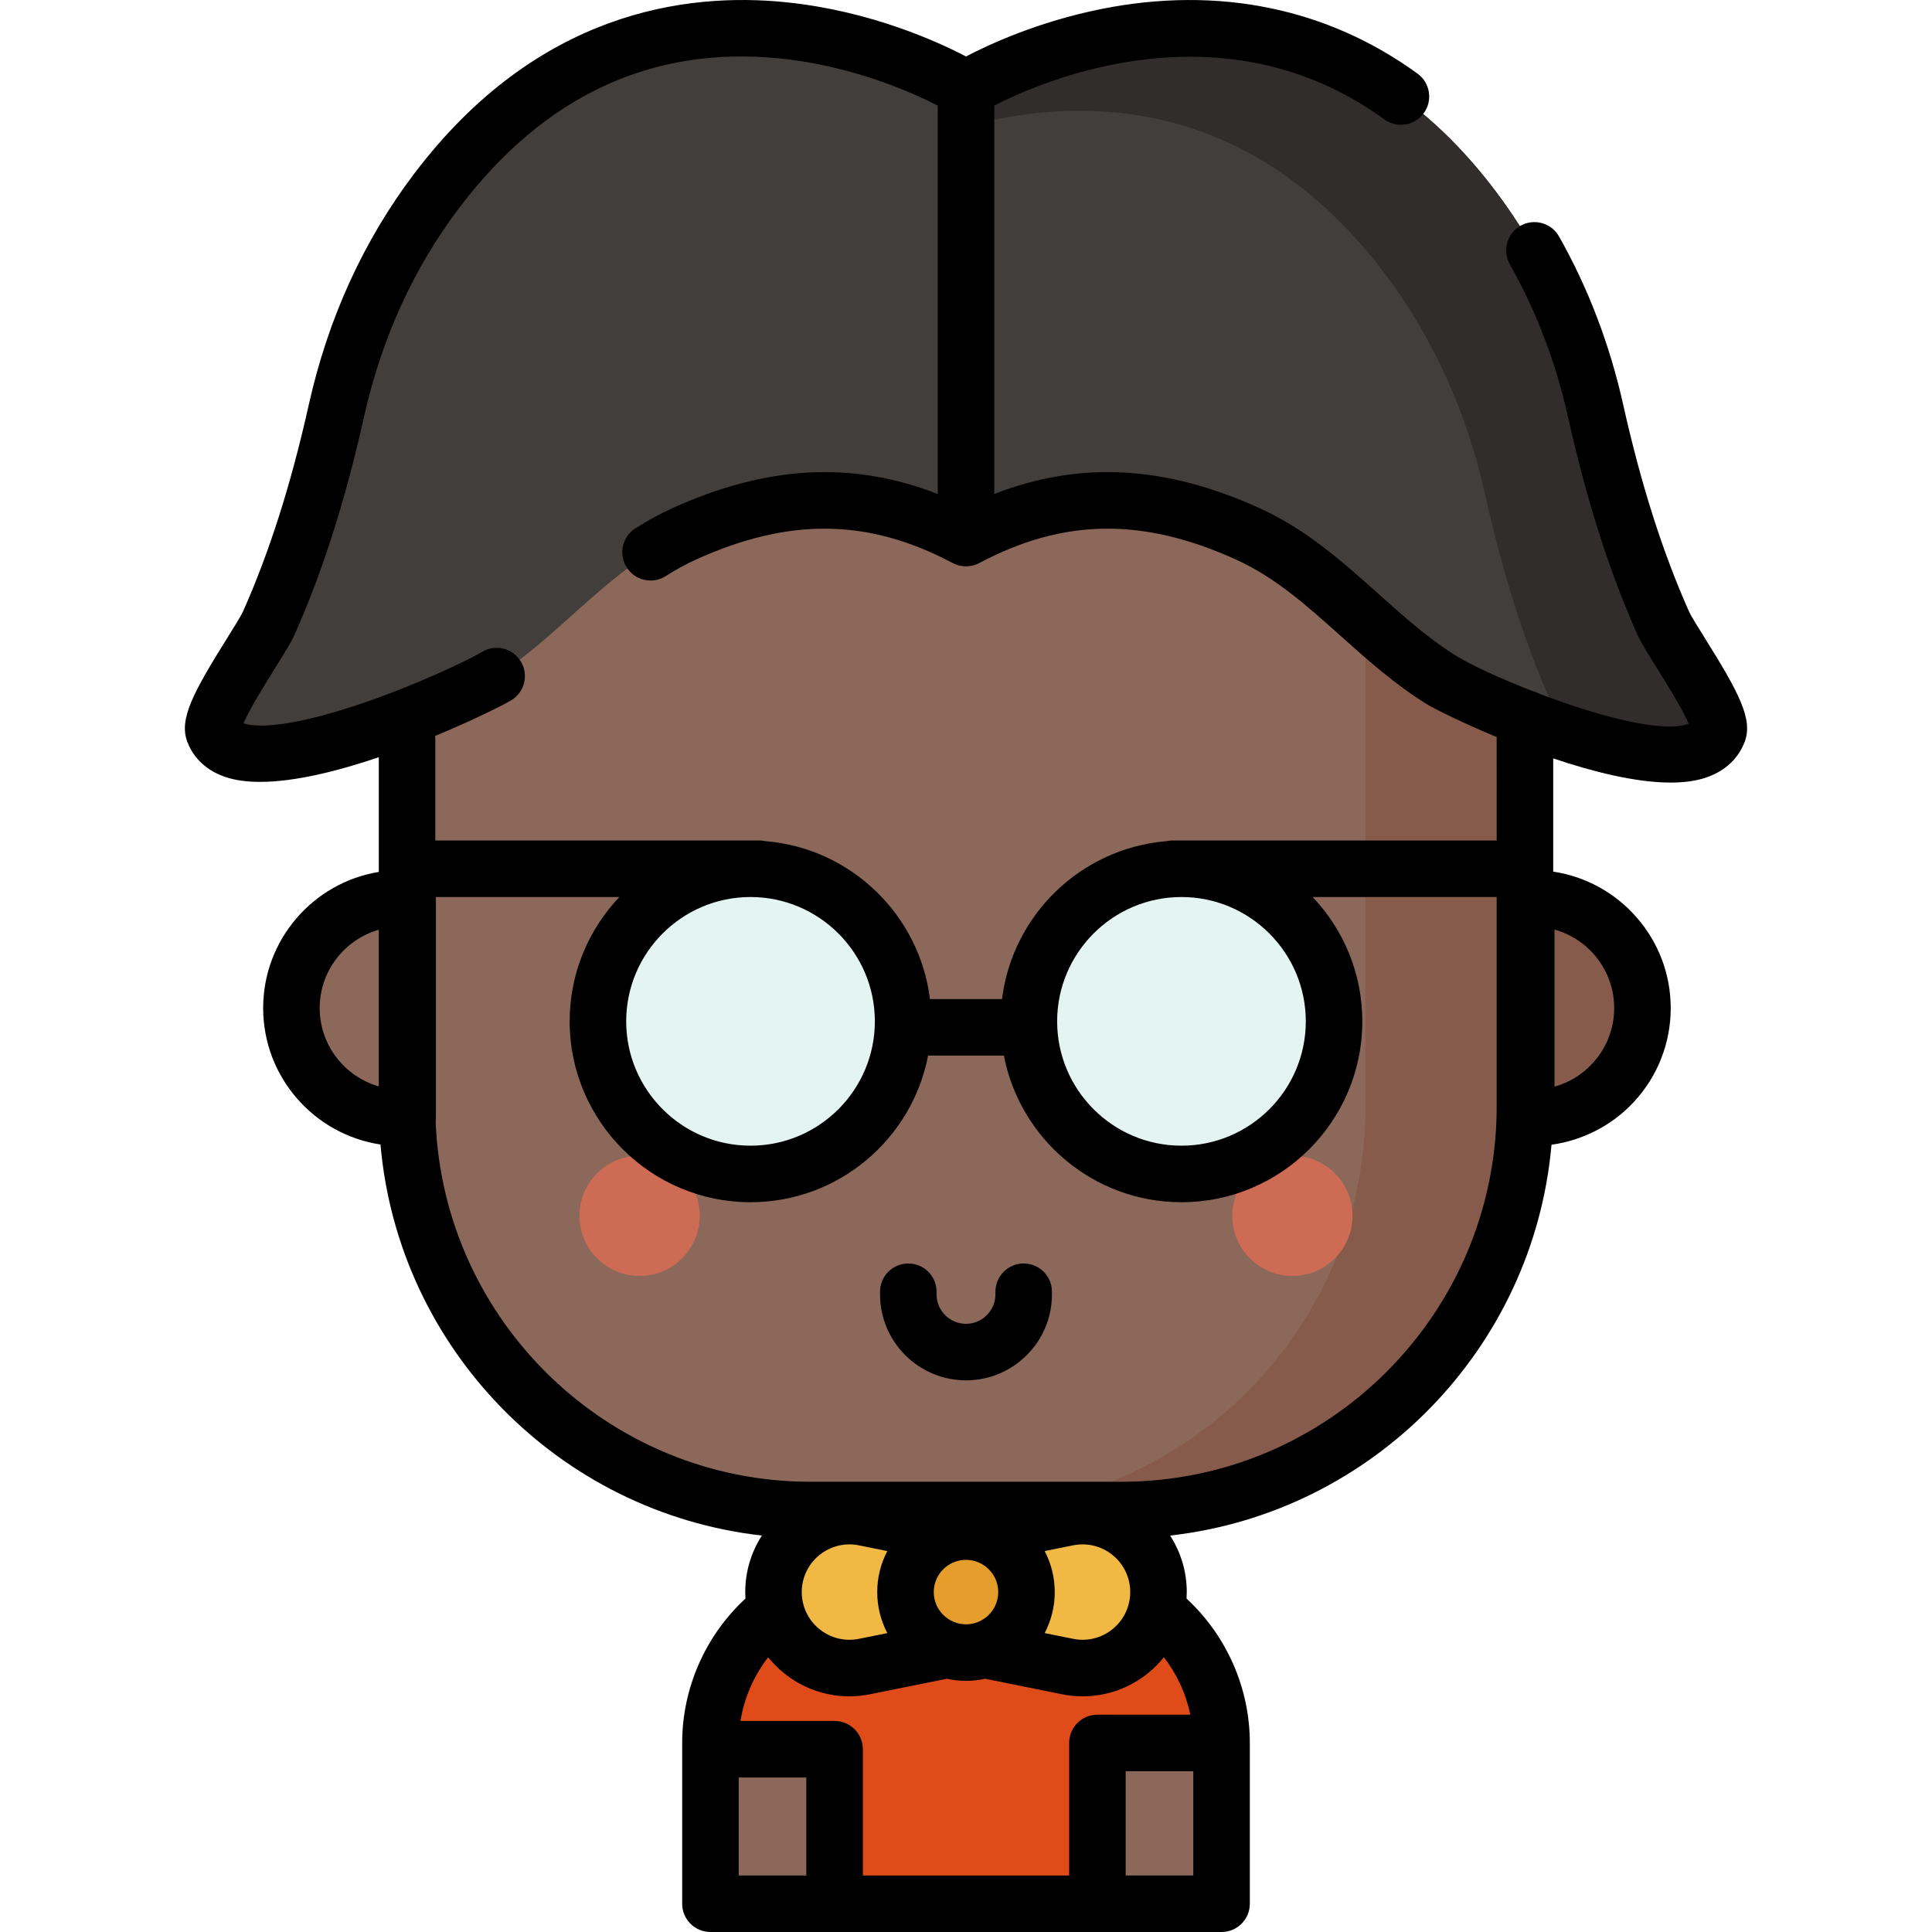 <?xml version="1.0" encoding="iso-8859-1"?>
<!-- Generator: Adobe Illustrator 19.0.0, SVG Export Plug-In . SVG Version: 6.00 Build 0)  -->
<svg version="1.1" id="Capa_1" xmlns="http://www.w3.org/2000/svg" xmlns:xlink="http://www.w3.org/1999/xlink" x="0px" y="0px"
	 viewBox="0 0 512.002 512.002" style="enable-background:new 0 0 512.002 512.002;" xml:space="preserve">
<path style="fill:#8B6859;" d="M107.873,123.202v114.87h-1.566c-16.059,0-29.077,13.018-29.077,29.077s13.018,29.077,29.077,29.077
	h1.614c1.649,57.69,48.929,103.952,107.018,103.952h20.983c0,3.932,0,6.905,0,6.914c0,9.667-0.123,9.386-9.354,10.686
	c-7.119,1.002-13.947,3.757-19.777,7.962c-11.537,8.322-18.518,21.936-18.518,36.163v42.608h135.454v-42.608
	c0-14.227-6.98-27.841-18.518-36.163c-5.83-4.205-12.659-6.959-19.777-7.962c-9.231-1.3-9.354-1.019-9.354-10.686
	c0-0.009,0-2.982,0-6.914h20.983c59.131,0,107.067-47.935,107.067-107.067V123.202H107.873z"/>
<path style="fill:#E04B1A;" d="M323.723,461.904c0-14.23-6.975-27.844-18.51-36.162c-3.726-2.687-7.857-4.78-12.215-6.201
	c-2.46-0.804-4.999-1.398-7.568-1.765c-3.765-0.531-6.014-0.789-7.357-1.578l-1.726,0.383l-4.616,2.57
	c-9.872,5.506-21.892,5.467-31.726-0.109l-4.35-2.46l-1.726-0.383c-1.343,0.789-3.593,1.047-7.357,1.578
	c-2.57,0.367-5.108,0.961-7.568,1.765c-4.358,1.421-8.49,3.515-12.215,6.201c-11.536,8.318-18.51,23.587-18.51,37.817h32.898v40.951
	h69.651v-42.606h32.895V461.904z"/>
<path style="fill:#875B4C;" d="M406.192,238.072h-2.061v-114.87h-42.273v170.043c0,59.062-47.865,106.927-106.927,106.927h42.273
	c58.052,0,105.305-46.263,106.884-103.946h2.104c8.438,0,16.036-3.594,21.348-9.335c4.797-5.185,7.729-12.121,7.729-19.742l0,0
	C435.269,251.09,422.25,238.072,406.192,238.072z"/>
<g>
	<circle style="fill:#CE6B55;" cx="169.5" cy="322.21" r="15.931"/>
	<circle style="fill:#CE6B55;" cx="342.5" cy="322.21" r="15.931"/>
</g>
<g>
	<path style="fill:#423E3C;" d="M256,23.536c0,0-81.68-50.187-140.167,26.886c-13.085,17.243-21.959,37.287-26.678,58.412
		c-4.295,19.227-9.933,38.371-17.972,56.386c-2.221,4.977-16.243,24.23-14.542,28.71c6.686,17.602,64.726-8.441,73.081-13.565
		c18.477-11.332,31.458-29.736,51.536-38.857c25.566-11.614,48.929-12.608,74.741,1.089V23.536H256z"/>
	<path style="fill:#423E3C;" d="M256,23.536c0,0,81.68-50.187,140.167,26.886c13.085,17.243,21.959,37.287,26.678,58.412
		c4.295,19.227,9.933,38.371,17.972,56.386c2.221,4.977,16.243,24.23,14.542,28.71c-6.686,17.602-64.726-8.441-73.081-13.565
		c-18.477-11.332-31.458-29.736-51.536-38.857c-25.566-11.614-48.929-12.608-74.741,1.089L256,23.536L256,23.536z"/>
</g>
<path style="fill:#302D2C;" d="M455.353,193.925c-3.585,9.445-21.953,6.328-39.504,0.615c-2.02-3.237-3.719-5.966-4.375-7.438
	c-8.04-18.02-13.685-37.163-17.979-56.387c-4.709-21.123-13.592-41.176-26.675-58.42C330.433,24.35,285.083,25.661,256,33.487
	v-9.953c0,0,81.684-50.179,140.171,26.889c13.083,17.244,21.953,37.283,26.675,58.407c4.294,19.237,9.926,38.38,17.966,56.387
	C443.033,170.193,457.066,189.456,455.353,193.925z"/>
<g>
	<circle style="fill:#E4F4F1;" cx="198.9" cy="270.67" r="39.823"/>
	<circle style="fill:#E4F4F1;" cx="313.1" cy="270.67" r="39.823"/>
</g>
<path d="M256.508,427.638c-13.158,0-22.346-5.943-22.92-6.323c-3.448-2.286-4.39-6.934-2.104-10.382
	c2.276-3.432,6.895-4.381,10.338-2.132c0.668,0.423,14.175,8.754,30.245-0.553c3.578-2.074,8.161-0.853,10.236,2.726
	c2.074,3.58,0.853,8.162-2.726,10.236C271.252,426.034,263.344,427.638,256.508,427.638z"/>
<g>
	<path style="fill:#F2B844;" d="M261.527,406.497v10.837v9.17v10.837l21.381,4.31c12.464,2.513,24.107-7.017,24.107-19.732l0,0
		c0-12.715-11.643-22.245-24.107-19.732L261.527,406.497z"/>
	<path style="fill:#F2B844;" d="M250.473,406.497v10.837v9.17v10.837l-21.381,4.31c-12.464,2.513-24.107-7.017-24.107-19.732l0,0
		c0-12.715,11.643-22.245,24.107-19.732L250.473,406.497z"/>
</g>
<circle style="fill:#E59E2C;" cx="256" cy="421.92" r="16.03"/>
<path d="M256,365.807c-12.562,0-22.781-10.219-22.781-22.781v-0.7c0-4.137,3.353-7.49,7.49-7.49s7.49,3.353,7.49,7.49v0.7
	c0,4.301,3.499,7.801,7.8,7.801c4.301,0,7.8-3.499,7.8-7.801v-0.7c0-4.137,3.353-7.49,7.49-7.49s7.49,3.353,7.49,7.49v0.7
	C278.781,355.588,268.562,365.807,256,365.807z"/>
<path d="M451.767,169.049c-1.706-2.731-3.638-5.826-4.11-6.882c-7.038-15.771-12.763-33.75-17.503-54.966
	c-3.55-15.899-9.269-30.886-16.998-44.541c-2.037-3.599-6.606-4.867-10.208-2.829c-3.6,2.037-4.867,6.608-2.829,10.209
	c7.001,12.369,12.186,25.97,15.416,40.427c4.959,22.203,10.993,41.112,18.443,57.805c0.852,1.913,2.408,4.429,5.083,8.712
	c2.356,3.773,6.892,11.036,8.457,14.812c-0.096,0.037-0.172,0.063-0.211,0.077c-7.329,2.495-24.836-2.488-39.594-8.116
	c-0.551-0.301-1.146-0.527-1.769-0.682c-8.667-3.385-16.173-6.901-19.751-9.096c-7.444-4.565-13.982-10.416-20.904-16.611
	c-9.362-8.38-19.043-17.044-31.451-22.68c-24.985-11.349-47.622-12.618-70.349-3.771V27.969
	c13.232-6.777,60.872-27.246,103.369,3.669c3.345,2.432,8.031,1.695,10.464-1.651c2.433-3.345,1.694-8.031-1.651-10.464
	C351.728,2.107,322.722-3.814,291.793,2.402C275.125,5.751,262.165,11.745,256,14.97c-7.525-3.941-25.177-12.011-47.369-14.342
	c-27.208-2.855-66.444,2.674-98.764,45.267c-13.472,17.754-22.9,38.38-28.021,61.307c-4.74,21.219-10.465,39.199-17.502,54.967
	c-0.472,1.055-2.405,4.151-4.11,6.882c-9.104,14.575-12.856,21.584-10.594,27.54c1.17,3.081,3.864,7.197,10.051,9.308
	c2.667,0.909,5.793,1.31,9.236,1.31c9.207-0.001,20.648-2.872,31.457-6.533v30.394c-17.355,2.84-30.643,17.934-30.643,36.08
	c0,18.302,13.516,33.505,31.09,36.157c4.737,54.135,47.33,97.578,101.081,103.634c-2.852,4.409-4.416,9.581-4.416,14.98
	c0,0.576,0.022,1.149,0.057,1.72c-10.593,9.792-16.768,23.686-16.768,38.263v42.608c0,4.137,3.353,7.49,7.49,7.49h135.454
	c4.137,0,7.49-3.353,7.49-7.49v-42.608c0-14.576-6.175-28.472-16.769-38.262c0.035-0.571,0.057-1.144,0.057-1.72
	c0-5.399-1.564-10.571-4.416-14.98c53.733-6.053,96.314-49.468,101.076-103.576c8.327-1.152,16.107-5.153,21.872-11.385
	c6.269-6.775,9.722-15.593,9.722-24.829c0-18.32-13.543-33.533-31.141-36.162v-30.007c10.6,3.576,21.932,6.408,31.133,6.407
	c3.49-0.001,6.676-0.408,9.394-1.335c6.288-2.146,9.026-6.33,10.216-9.461C464.623,190.635,460.87,183.625,451.767,169.049z
	 M100.383,287.903c-9.03-2.583-15.662-10.906-15.662-20.755s6.632-18.171,15.662-20.754V287.903z M276.85,411.049l7.538-1.52
	c3.734-0.751,7.56,0.199,10.503,2.609c2.944,2.41,4.634,5.975,4.634,9.78s-1.689,7.371-4.634,9.781
	c-2.944,2.409-6.775,3.365-10.502,2.608l-7.539-1.519c1.703-3.254,2.672-6.95,2.672-10.87
	C279.522,417.999,278.553,414.303,276.85,411.049z M264.542,421.919c0,4.711-3.832,8.543-8.542,8.543
	c-4.71,0-8.542-3.832-8.542-8.543c0-4.71,3.832-8.542,8.542-8.542C260.71,413.377,264.542,417.209,264.542,421.919z M235.15,432.789
	l-7.539,1.52c-3.732,0.753-7.559-0.199-10.503-2.609c-2.944-2.411-4.634-5.976-4.634-9.781s1.689-7.369,4.634-9.78
	c2.284-1.87,5.1-2.862,7.989-2.862c0.836,0,1.677,0.084,2.514,0.252l7.538,1.52c-1.703,3.254-2.672,6.95-2.672,10.87
	C232.478,425.839,233.447,429.535,235.15,432.789z M213.684,497.019h-17.92V471.05h17.92V497.019z M316.237,497.019h-17.921v-27.626
	h17.921V497.019z M315.451,454.413h-24.626c-4.137,0-7.49,3.353-7.49,7.49v35.116h-54.67v-33.46c0-4.137-3.353-7.49-7.49-7.49
	h-24.94c0.991-6.161,3.536-11.962,7.338-16.868c1.193,1.483,2.542,2.859,4.048,4.091c4.992,4.086,11.143,6.252,17.456,6.252
	c1.827,0,3.667-0.181,5.497-0.55l20.369-4.106c1.631,0.359,3.322,0.554,5.059,0.554c1.737,0,3.429-0.195,5.059-0.554l20.369,4.105
	c1.83,0.37,3.669,0.551,5.497,0.551c6.312,0,12.464-2.167,17.455-6.252c1.511-1.236,2.864-2.616,4.059-4.105
	C311.896,443.653,314.299,448.866,315.451,454.413z M396.637,293.249c0,54.831-44.609,99.438-99.439,99.438h-82.396
	c-53.505,0-97.267-42.478-99.353-95.481c0.042-0.321,0.071-0.647,0.071-0.98v-58.155c0-0.12-0.012-0.237-0.018-0.355h48.639
	c-8.156,8.597-13.176,20.197-13.176,32.955c0,26.429,21.502,47.93,47.93,47.93c23.325,0,42.802-16.751,47.057-38.853h20.093
	c4.255,22.102,23.732,38.853,47.057,38.853c26.429,0,47.929-21.501,47.929-47.93c0-12.758-5.02-24.358-13.175-32.955h48.779v55.533
	H396.637z M165.947,270.671c0-18.169,14.781-32.95,32.95-32.95s32.95,14.781,32.95,32.95c0,18.168-14.781,32.949-32.95,32.949
	S165.947,288.839,165.947,270.671z M280.154,270.671c0-18.169,14.781-32.95,32.95-32.95c18.168,0,32.949,14.781,32.949,32.95
	c0,18.168-14.781,32.949-32.949,32.949C294.935,303.62,280.154,288.839,280.154,270.671z M396.637,222.736h-85.93
	c-0.568,0-1.118,0.069-1.65,0.188c-22.582,1.899-40.75,19.514-43.507,41.843h-19.098c-2.758-22.329-20.926-39.945-43.509-41.843
	c-0.531-0.12-1.082-0.188-1.65-0.188h-85.929v-26.832c0-0.294-0.021-0.583-0.054-0.868c10.453-4.331,18.468-8.408,20.219-9.481
	c3.527-2.163,4.632-6.775,2.469-10.301c-2.164-3.526-6.776-4.633-10.301-2.469c-3.201,1.963-17.969,9.104-33.848,14.314
	c-19.633,6.442-27.027,5.377-29.323,4.594c1.605-3.805,6.078-10.966,8.414-14.706c2.675-4.284,4.231-6.801,5.083-8.712
	c7.449-16.691,13.482-35.601,18.442-57.806c4.649-20.811,13.173-39.489,25.335-55.516c22.443-29.575,50.959-42.851,84.747-39.477
	c19.363,1.937,35.178,9.026,41.962,12.5v102.945c-22.724-8.847-45.365-7.575-70.349,3.771c-3.294,1.496-6.496,3.245-9.786,5.344
	c-3.488,2.226-4.511,6.856-2.286,10.344c2.226,3.488,6.857,4.508,10.344,2.286c2.689-1.716,5.281-3.134,7.924-4.335
	c24.766-11.248,45.779-10.974,68.132,0.887c0.086,0.046,0.178,0.077,0.265,0.119c0.147,0.071,0.295,0.139,0.445,0.2
	c0.147,0.059,0.296,0.111,0.446,0.161c0.156,0.052,0.312,0.1,0.47,0.142c0.152,0.04,0.304,0.072,0.458,0.102
	c0.159,0.031,0.318,0.059,0.479,0.079c0.156,0.02,0.313,0.033,0.47,0.043c0.16,0.01,0.318,0.018,0.478,0.018
	c0.159,0,0.317-0.007,0.475-0.018c0.158-0.01,0.316-0.023,0.473-0.043c0.159-0.02,0.317-0.048,0.475-0.079
	c0.155-0.03,0.309-0.062,0.463-0.102c0.156-0.041,0.311-0.089,0.465-0.14c0.152-0.05,0.302-0.103,0.451-0.163
	c0.15-0.06,0.296-0.128,0.442-0.199c0.088-0.042,0.18-0.074,0.267-0.12c22.354-11.861,43.365-12.136,68.133-0.887
	c10.32,4.688,18.74,12.224,27.656,20.203c7.112,6.366,14.466,12.948,23.062,18.22c1.614,0.99,8.778,4.624,18.275,8.572
	L396.637,222.736L396.637,222.736z M411.959,246.344c9.111,2.53,15.819,10.898,15.819,20.804c0,5.452-2.037,10.657-5.737,14.655
	c0,0,0,0-0.001,0.001c-2.787,3.013-6.254,5.114-10.082,6.163v-41.623H411.959z"/>
<g>
</g>
<g>
</g>
<g>
</g>
<g>
</g>
<g>
</g>
<g>
</g>
<g>
</g>
<g>
</g>
<g>
</g>
<g>
</g>
<g>
</g>
<g>
</g>
<g>
</g>
<g>
</g>
<g>
</g>
</svg>
